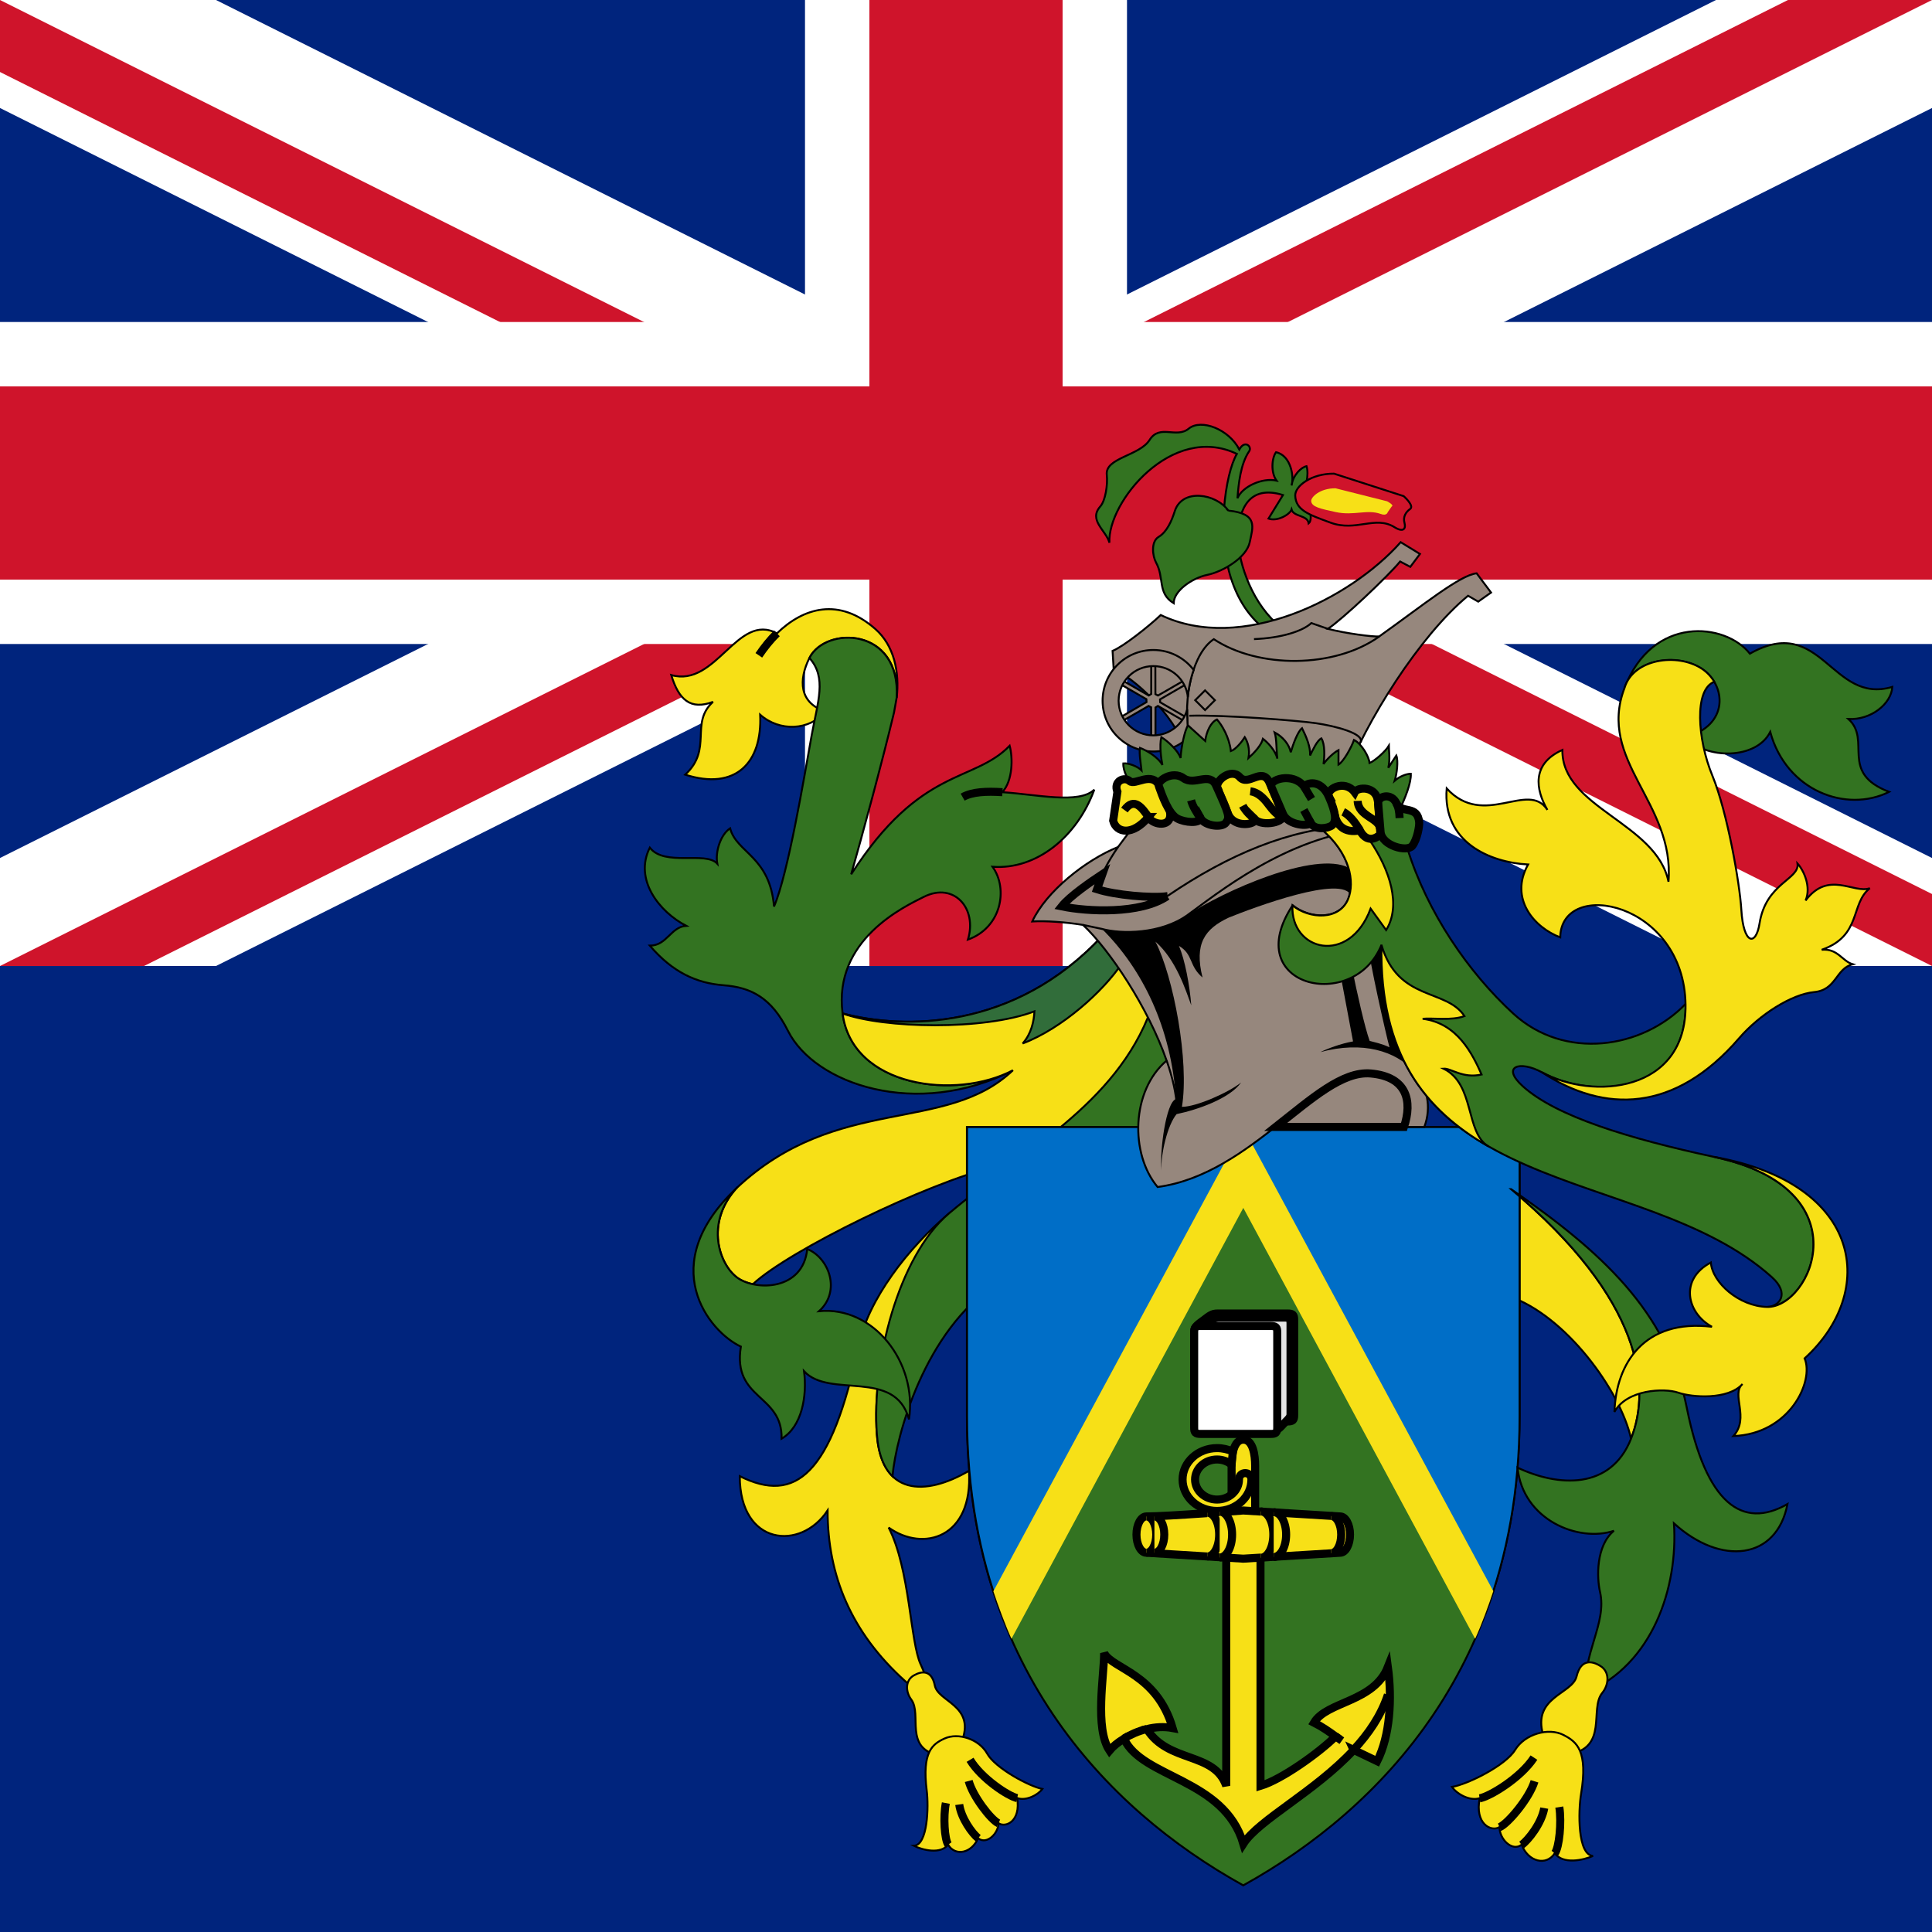 <svg xmlns="http://www.w3.org/2000/svg" height="512" width="512" version="1" viewBox="-15 -7.5 30 15">
    <rect x="-15" y="-7.5" width="30" height="15" fill="#808080" stroke="none"/>
    <defs>
        <clipPath id="b">
            <path d="M-15-7.5h30v15h-30z"/>
        </clipPath>
        <clipPath id="a">
            <path fill-opacity=".67" d="M-15-15h30v30h-30z"/>
        </clipPath>
    </defs>
    <g clip-path="url(#a)">
        <path fill="#00247d" d="M-15-15h60v30h-60z"/>
        <g clip-path="url(#b)" transform="translate(0 -7.5)">
            <circle r="20" fill="#00247d"/>
            <path stroke-width="3" stroke="#fff" d="M-20-10l40 20m-40 0l40-20"/>
            <path stroke-width="2" stroke="#cf142b" d="M-20-10l40 20m-40 0l40-20"/>
            <path fill="#fff" d="M0 0l20 10h-3l-20-10m3 0l20-10h3l-20 10m-3 0l-20 10h-3l20-10m3 0l-20-10h3l20 10"/>
            <path stroke-width="5" stroke="#fff" d="M-20 0h40m-20-10v20"/>
            <path stroke-width="3" stroke="#cf142b" d="M-20 0h40m-20-10v20"/>
        </g>
        <g>
            <path d="M-.267 3.844c-.64.543-1.25 1.334-1.4 2.049-.422 2.014-.981 2.461-1.846 2.029 0 1.081.948 1.164 1.364.532 0 1.015.368 1.894 1.197 2.644.349.316.416.1.25-.249-.166-.349-.166-1.48-.499-2.129.532.383 1.314.166 1.247-.881-.682.399-1.36.384-1.43-.565-.083-1.114.352-2.731 1.117-3.43z" stroke="#000" stroke-width="0.03" fill="#f7e017"/>
            <path d="M-1.076-4.166c.045-.4-.04-.81-.332-1.067-.564-.497-1.116-.332-1.528.068-.615-.333-.942.847-1.641.647.116.383.299.549.649.416-.366.333 0 .732-.432 1.131.782.25 1.198-.183 1.164-.931.299.266.765.25 1.015-.05-.416-.133-.418-.495-.25-.832.25-.499 1.422-.48 1.355.618z" stroke="#000" stroke-width="0.03" fill="#f7e017"/>
            <path d="M.729 1.619c-.882.466-2.495.266-2.645-.881-.15-1.148.965-1.663 1.264-1.813.467-.233.831.183.682.665.515-.183.632-.782.382-1.131.682.05 1.314-.466 1.58-1.197-.239.228-.891.074-1.428.039.166-.183.164-.538.114-.721-.566.582-1.38.316-2.461 1.996.166-.582.482-1.746.665-2.511l.041-.23c.066-1.098-1.104-1.117-1.354-.618.273.309.13.669.032 1.214-.116.649-.366 2.145-.582 2.645-.066-.782-.582-.832-.682-1.214-.15.1-.233.366-.199.549-.183-.2-.815.05-1.048-.249-.25.499.15.998.565 1.214-.241.017-.299.308-.565.308.358.416.723.582 1.147.615s.74.191.998.707c.416.832 2 1.372 3.493.615z" stroke="#000" stroke-width="0.03" fill="#337321"/>
            <path d="M2.924.605c-.499 1.38-1.863 2.362-2.478 2.511-1.047.255-3.183 1.292-3.756 1.825-.091-.02-.175-.053-.235-.096-.283-.2-.515-.848-.017-1.397 1.564-1.464 3.243-.832 4.291-1.829-.882.466-2.495.266-2.645-.881.948.249 2.661.266 4.025-1.197.183.2.715.832.815 1.064z" stroke="#000" stroke-width="0.03" fill="#f7e017"/>
            <path d="M-.267 3.844c-.79.67-1.2 2.315-1.117 3.43.023.31.11.52.242.649.058-.632.498-2.265 1.621-2.994.948-.615 2.428-1.996 2.977-3.576-.1-.283-.266-.482-.582-.682-.543 1.491-2.002 2.206-3.141 3.173z" stroke="#000" stroke-width="0.03" fill="#337321"/>
            <path d="M2.418-.036c-.283.424-.923 1.006-1.538 1.239.133-.15.175-.341.183-.499-.782.299-2.345.266-2.977.033.948.249 2.661.266 4.025-1.197.133.15.249.283.308.424z" stroke="#000" stroke-width="0.03" fill="#316d3a"/>
            <path d="M-3.562 3.449c-1.271 1.19-.432 2.229.066 2.461-.133.832.649.732.632 1.43.316-.183.399-.665.349-1.048.399.432 1.414-.05 1.63.748.133-.881-.549-1.763-1.397-1.68.349-.316.15-.832-.183-.965-.066.649-.798.649-1.081.449-.283-.2-.515-.848-.017-1.397z" stroke="#000" stroke-width="0.03" fill="#337321"/>
            <path d="M-.809 11.015c-.139.079-.129.258-.042.374.175.233-.123.76.441.873.167.033.294-.068.358-.258.175-.524-.382-.582-.432-.831-.05-.25-.208-.225-.324-.158z" stroke="#000" stroke-width="0.03" fill="#f7e017"/>
            <path d="M-.336 11.997c-.187.086-.349.208-.274.807.031.248.017.848-.2.857.133.067.416.137.532-.017.112.187.366.133.466-.1.133.108.316-.075.316-.233.116.075.349-.033.291-.391.141.05.324-.05.391-.141-.208-.042-.732-.324-.857-.549-.125-.225-.449-.333-.665-.233z" stroke="#000" stroke-width="0.03" fill="#f7e017"/>
            <g stroke="#000" stroke-width=".125" fill="none">
                <path d="M-3.217-4.824c.084-.124.177-.241.281-.342"/>
                <path d="M-.052-2.622c.147-.084.37-.093.618-.077"/>
                <path d="M-.276 13.643c-.058-.083-.079-.432-.037-.645"/>
                <path d="M.19 13.544c-.092-.071-.266-.312-.295-.524"/>
                <path d="M.504 13.312c-.117-.054-.399-.42-.462-.657"/>
                <path d="M.795 12.921c-.137-.029-.557-.304-.732-.595"/>
            </g>
            <path d="M8.464 3.465c2.046 1.713 2.179 3.077 1.863 3.875-.166-.748-1.015-1.913-1.896-2.212l.033-1.663z" stroke="#000" stroke-width="0.03" fill="#f7e017"/>
            <g>
                <g>
                    <path d="M4.804 2.501h3.792v4.49c0 3.825-2.129 6.087-4.291 7.285-2.162-1.198-4.291-3.459-4.291-7.285v-4.49h2.661c.004.233.025.582.299.931.628-.062 1.339-.532 1.829-.931z" stroke="#000" stroke-width="0.03" fill="#337321"/>
                    <path d="M8.596 2.501v4.49c0 1.155-.194 2.167-.524 3.051l-3.766-6.91-3.766 6.91c-.33-.884-.524-1.896-.524-3.051v-4.49h8.582z" stroke="#000" stroke-width="0.03" fill="#006ec7"/>
                    <path fill="#f7e017" d="M8.187 9.709c-.066.204-.187.534-.281.738l-3.6-6.691-3.6 6.691c-.093-.204-.214-.534-.281-.738l3.882-7.196 3.882 7.196z"/>
                </g>
                <g stroke="#000" stroke-width=".125" fill="#f7e017">
                    <path d="M6.018 12.172l.367.176c.2-.399.233-.965.166-1.464-.216.549-.948.532-1.147.865.123.062.237.142.335.213-.25.249-.834.669-1.166.769v-3.567l-.083-.665v-.737c0-.166-.033-.407-.183-.407s-.183.241-.183.407v.737l-.083.665v3.567c-.183-.532-.899-.35-1.232-.882.13-.032.267-.041.4-.016-.249-.848-.931-.915-1.064-1.164 0 .349-.149 1.164.083 1.514.052-.063.131-.127.225-.185.283.615 1.554.617 1.854 1.632.24-.373 1.106-.805 1.712-1.456z"/>
                    <path d="M4.305 9.203l1.505-.092c.084 0 .153-.126.153-.282s-.069-.282-.153-.282l-1.505-.092s-1.181.092-1.505.092c-.084 0-.153.126-.153.282s.069.282.153.282l1.505.092z"/>
                    <path d="M4.123 7.741c-.06-.048-.139-.078-.225-.078-.189 0-.341.139-.341.311s.153.311.341.311c.188 0 .341-.139.341-.311 0-.133.193-.133.193 0 0 .27-.239.488-.534.488s-.535-.218-.535-.488c0-.269.239-.488.535-.488.088 0 .172.02.246.054l-.02.2z"/>
                    <path d="M2.801 9.111c.084 0 .153-.126.153-.282s-.068-.282-.153-.282"/>
                    <path d="M2.926 9.111c.084 0 .153-.126.153-.282s-.068-.282-.153-.282"/>
                    <path d="M3.747 9.169c.102 0 .184-.152.184-.34 0-.188-.083-.34-.184-.34"/>
                    <path d="M3.939 9.185c.106 0 .193-.159.193-.356 0-.196-.086-.356-.193-.356"/>
                    <path d="M4.577 9.189c.108 0 .195-.161.195-.36 0-.199-.087-.36-.195-.36"/>
                    <path d="M4.778 9.177c.106 0 .193-.156.193-.348 0-.192-.086-.348-.193-.348"/>
                    <path d="M5.67 9.117c.086 0 .156-.129.156-.288s-.07-.288-.156-.288"/>
                    <path d="M2.451 11.997c.103-.063.225-.117.356-.149"/>
                    <path d="M5.836 12.03l-.098-.07"/>
                    <path d="M6.018 12.172c.233-.25.427-.533.533-.856"/>
                </g>
                <g stroke="#000" stroke-width=".125">
                    <path d="M3.544 5.675c0-.081.067-.116.144-.175.094-.071.131-.104.216-.104h1.092c.081 0 .1.021.1.096v1.484c0 .075-.019.096-.1.096h-1.452v-1.412" fill="#fff"/>
                    <path d="M4.726 7.201c.143 0 .118-.003.218-.104.105-.105.095-.096.095-.192v-1.357c0-.07-.017-.089-.092-.089h-1.01c-.079 0-.114.031-.2.097-.072.055-.133.087-.133.163v1.482h1.122z" fill="#e5e5e5"/>
                    <path d="M4.833 7.17c0 .075-.019.096-.1.096h-1.091c-.081 0-.099-.021-.099-.096v-1.484c0-.075.018-.096.099-.096h1.091c.081 0 .1.021.1.096v1.484z" fill="#fff"/>
                </g>
            </g>
            <g>
                <path d="M6.95 1.631c.213.237.283.556.167.868h-.316c.133-.399.05-.78-.516-.83-.846-.075-1.829 1.563-3.31 1.763-.432-.516-.409-1.498.14-1.963-.284-.818-.883-1.718-1.298-2.107-.272-.044-.585-.066-.788-.054.216-.466.832-.956 1.331-1.155l.249-.333c.05-.64 3.093-.341 3.742.058 0 .715.282 3.105.598 3.754z" stroke="#000" stroke-width="0.03" fill="#96877d"/>
                <g>
                    <path d="M3.26 2.067c-.072-1.109-.52-2.022-1.15-2.644.299.083.915.083 1.331-.216.549-.366 1.979-1.006 2.503-.732.042.091.066.299.033.432-.125-.333-1.505.183-1.896.341-.374.175-.54.407-.408.931-.216-.183-.141-.358-.366-.491.092.216.166.607.191.923-.083-.225-.233-.707-.557-.99.283.549.528 1.867.412 2.566.224 0 .719-.22.919-.378-.175.249-.678.424-1.002.491-.145.175-.245.624-.237.873-.025-.308.072-1.058.227-1.107z"/>
                    <path d="M6.95 1.631c-.275-.307-.789-.472-1.447-.294.1-.05.316-.133.507-.166l-.208-1.106.183-.075c.091.449.208.965.283 1.173.058.017.191.042.308.1-.05-.175-.333-1.43-.324-1.563l.249-.133c.1.682.258 1.671.449 2.066z"/>
                </g>
                <g stroke="#000" stroke-width=".125" fill="#96877d">
                    <path d="M6.801 2.499c.133-.399.05-.78-.516-.83-.438-.039-.914.387-1.476.83h1.992z"/>
                    <path d="M3.125-1.084c-.25.033-.807-.017-1.09-.108l.083-.235c-.175.116-.507.343-.632.501.399.083 1.223.125 1.638-.158z"/>
                </g>
                <path d="M3.116 1.469c.092.265.152.521.16.749" stroke="#000" stroke-width="0.03" fill="none"/>
                <path d="M2.361-1.848c-.151.22-.282.456-.325.656.283.091.84.141 1.09.108" stroke="#000" stroke-width="0.03" fill="none"/>
                <path d="M1.817-.638l.293.062c.299.083.915.083 1.331-.216s1.547-1.231 2.827-1.331" stroke="#000" stroke-width="0.03" fill="none"/>
                <path d="M1.486-.926c.399.083 1.223.125 1.638-.158.965-.657 1.896-1.039 2.827-1.089" stroke="#000" stroke-width="0.03" fill="none"/>
            </g>
            <path d="M8.464 3.465c1.397.965 2.428 1.896 2.728 3.393.299 1.497.865 1.896 1.564 1.497-.166.865-1.031.965-1.763.299.066.998-.333 2.195-1.364 2.628-.066-.599.329-1.073.216-1.564-.05-.216-.066-.715.216-.948-.549.183-1.414-.166-1.497-.981.632.299 1.447.349 1.763-.449s.183-2.162-1.863-3.875z" stroke="#000" stroke-width="0.03" fill="#337321"/>
            <path d="M10.226-4.318c.432-1.131 1.564-1.015 1.946-.532 1.114-.632 1.264.798 2.212.516-.017.266-.333.516-.682.499.366.333-.15.832.632 1.131-.665.333-1.597-.017-1.846-.931-.216.432-.998.432-1.314.083.682-.183.632-.815.25-1.064-.385-.251-1.064-.15-1.198.299z" stroke="#000" stroke-width="0.03" fill="#337321"/>
            <path d="M6.853-1.828c.31 1.001.952 1.931 1.644 2.566.798.732 2.004.549 2.678-.15.017 1.393-1.426 1.501-2.229 1.064-.354-.192-.64-.091-.299.216.515.466 1.643.812 2.977 1.098 2.328.499 1.497 2.345.815 2.328.195-.004.356-.209.075-.462-2.021-1.817-6.129-1.102-6.062-5.16-.432 1.064-2.212.649-1.38-.615.266.216.732.233.865-.1.103-.259.036-.709-.43-1.096.077-.006.241 0 .224-.191.021.112.123.279.385.222.075.119.154.196.26.154.021-.008.083-.04.058-.158.021.22.283.299.42.283z" stroke="#000" stroke-width="0.03" fill="#337321"/>
            <path d="M8.946 1.652c.965.632 2.055.632 3.06-.532.316-.366.815-.682 1.164-.715.349-.033.333-.366.599-.432-.166-.05-.233-.249-.482-.225.624-.216.441-.715.748-.956-.25.091-.64-.283-.998.191.092-.216-.033-.474-.125-.574.033.249-.491.299-.59.931-.056.355-.25.333-.283-.216-.024-.402-.216-1.513-.449-2.079-.233-.565-.286-1.342.03-1.458-.048-.08-.114-.151-.196-.205-.385-.251-1.064-.15-1.198.299-.432 1.131.782 1.78.682 3.01-.183-.915-1.663-1.148-1.647-2.046-.482.216-.416.615-.233.931-.299-.466-.981.299-1.564-.333-.066.832.665 1.148 1.264 1.181-.299.532.1.981.499 1.131.017-.931 1.927-.549 1.946 1.048.017 1.364-1.447 1.48-2.229 1.048z" stroke="#000" stroke-width="0.03" fill="#f7e017"/>
            <path d="M11.624 2.966c2.328.499 1.497 2.345.815 2.328-.434-.011-.848-.374-.873-.69-.499.266-.366.79.017.998-1.048-.125-1.489.565-1.514 1.322.191-.349.773-.374.99-.299.216.075.773.116.998-.133-.183.158.116.524-.141.807.873-.033 1.256-.848 1.106-1.206 1.131-1.031.915-2.711-1.397-3.127z" stroke="#000" stroke-width="0.03" fill="#f7e017"/>
            <path d="M9.85 10.868c.152.095.132.294.03.419-.205.252.104.854-.53.956-.187.03-.326-.089-.388-.303-.172-.592.453-.633.519-.909.067-.276.242-.242.369-.162z" stroke="#000" stroke-width="0.03" fill="#f7e017"/>
            <path d="M9.28 11.942c.205.104.381.247.271.912-.045.275-.056.946.185.965-.152.068-.47.135-.593-.042-.133.204-.414.133-.515-.132-.153.115-.349-.097-.343-.274-.133.079-.388-.052-.308-.449-.16.05-.36-.07-.43-.175.234-.037.831-.33.98-.575.149-.245.516-.352.753-.231z" stroke="#000" stroke-width="0.03" fill="#f7e017"/>
            <g stroke="#000" stroke-width=".125" fill="none">
                <path d="M9.143 13.778c.069-.09.107-.479.07-.718"/>
                <path d="M8.627 13.648c.105-.075.311-.336.352-.572"/>
                <path d="M8.284 13.373c.132-.055.464-.451.544-.713"/>
                <path d="M7.976 12.924c.154-.026.635-.314.843-.632"/>
            </g>
            <path d="M6.451-.327c-.028 1.705.681 2.567 1.662 3.129-.365-.218-.207-.967-.698-1.208.117-.008.299.158.591.091-.141-.316-.374-.798-.915-.865.141-.017.449.033.649-.042-.283-.432-1.031-.225-1.289-1.106z" stroke="#000" stroke-width="0.03" fill="#f7e017"/>
            <path d="M6.273-1.948c-.06-.02-.111-.08-.16-.158-.262.056-.364-.11-.385-.222.017.191-.149.184-.225.19.468.387.535.837.431 1.097-.133.333-.599.316-.865.1-.033.707.882.94 1.214.05l.241.333c.237-.382.058-.931-.251-1.388z" stroke="#000" stroke-width="0.03" fill="#f7e017"/>
            <g>
                <path d="M4.814-5.325c-.416-.383-.607-1.023-.591-1.389.017-.366.167-.765.699-.599l-.225.366c.141.05.333-.067.358-.141.033.116.25.083.266.216.083-.067-.008-.391-.133-.457.091-.05.141-.308.1-.432-.083.017-.208.133-.233.299.042-.133-.008-.466-.241-.516-.067.091-.083.316.008.441-.216-.05-.532.091-.607.274.017-.22.047-.534.183-.732.046-.067-.067-.183-.154-.025-.162-.316-.594-.482-.786-.324s-.449-.075-.607.175c-.158.249-.693.276-.665.541.017.158-.022.402-.1.491-.191.216.092.374.141.565-.033-.632.973-1.863 1.979-1.38-.092.158-.171.474-.2.857-.041.565.042 1.364.59 1.829l.216-.058z" stroke="#000" stroke-width="0.03" fill="#337321"/>
                <path d="M5.112-7.304c-.005-.15.254-.344.603-.341l1.081.349s.171.15.1.2c-.071.05-.112.125-.087.216s-.018.151-.154.067c-.299-.187-.599.075-.994-.071-.343-.126-.54-.195-.549-.42z" stroke="#000" stroke-width="0.03" fill="#cf142b"/>
                <path d="M3.399-3.379c-.166-.524-.798-1.098-1.106-1.231l-.017-.283c.166-.067.565-.383.748-.557 1.247.599 2.944-.249 3.726-1.131l.299.183-.15.2-.158-.083c-.191.233-.905.905-1.122 1.046.291.073.688.124.797.118.699-.499 1.247-.948 1.513-.981l.224.299-.199.141-.158-.091c-.748.615-1.597 1.963-1.929 2.861-.466-.1-2.129-.033-2.47-.491z" stroke="#000" stroke-width="0.03" fill="#96877d"/>
                <path d="M5.621-5.235l-.259-.09c-.133.125-.466.233-.89.249" stroke="#000" stroke-width="0.03" fill="none"/>
                <path d="M3.466-3.562c-.112-.62.066-1.306.382-1.513.69.457 1.871.457 2.57-.042" stroke="#000" stroke-width="0.03" fill="none"/>
                <path d="M3.466-3.886c.532-.017 1.688.075 1.971.116.283.042.757.158.69.299" stroke="#000" stroke-width="0.03" fill="none"/>
                <path d="M3.712-3.974l.153-.153-.153-.153-.153.153.153.153z" stroke="#000" stroke-width="0.03" fill="none"/>
                <path d="M4.074-7.071c-.191-.266-.718-.35-.832.008-.05.158-.125.324-.25.399-.125.075-.095.301-.041.399.133.241.017.474.274.632 0-.191.283-.391.524-.441.241-.05.607-.266.657-.507.05-.241.133-.441-.333-.491z" stroke="#000" stroke-width="0.03" fill="#337321"/>
                <path d="M2.874-4.676h.066l.001.455.04.021.392-.226.033.058-.393.228.002.045.392.226-.033.058-.394-.227-.038.024v.452h-.066l-.001-.455-.04-.021-.392.226-.033-.058.393-.228-.002-.045-.391-.226.033-.058.395.227.038-.024v-.452z" stroke="#000" stroke-width="0.03" fill="#96877d"/>
                <path d="M3.468-3.564c-.143.144-.341.233-.559.233-.435 0-.788-.353-.788-.788 0-.435.353-.788.788-.788.256 0 .483.122.627.311-.041.099-.088.322-.091.422-.027-.272-.257-.483-.536-.483-.298 0-.539.241-.539.538 0 .297.241.538.539.538.249 0 .464-.174.526-.403 0 .099.002.337.033.42z" stroke="#000" stroke-width="0.03" fill="#96877d"/>
                <path d="M2.576-2.813c-.05-.058-.141-.216-.133-.333.075-.008.216.042.283.108-.008-.083-.041-.266-.025-.349.092.033.283.141.349.266-.017-.083-.05-.299-.017-.432.1.058.266.216.299.324.008-.166.066-.441.116-.507l.266.241c.017-.133.083-.291.183-.333.075.083.191.274.216.491.075-.025.175-.15.216-.216.042.067.083.183.058.324.091-.083.199-.2.224-.299.066.05.191.175.224.308-.017-.108-.008-.299-.042-.407.125.067.224.183.25.308.033-.116.108-.324.175-.374.066.133.133.291.125.424.041-.083.108-.233.175-.266.058.091.05.291.033.399.058-.083.167-.183.233-.216v.225c.075-.042.2-.266.241-.383.117.058.233.258.241.358.083-.033.25-.183.299-.266 0 .058.025.216-.008.341l.125-.191c.033.083.008.283-.025.391.075-.067.183-.108.25-.108.008.141-.092.391-.183.574-.798-.225-2.47-.308-4.15-.399z" stroke="#000" stroke-width="0.03" fill="#337321"/>
                <path fill="#f7e017" d="M5.36-7.219c-.004-.061.133-.2.378-.199l.801.202s.119.061.07.082l-.061.088s-.013.062-.108.027c-.21-.077-.419.031-.696-.029-.24-.052-.378-.08-.384-.172z"/>
            </g>
            <g stroke="#000" stroke-width=".125">
                <g fill="#f7e017">
                    <path d="M2.834-2.314c-.249.299-.499.249-.549.058l.066-.449c-.066-.166.108-.241.191-.166.083.075.349-.166.466.083.116.249.208.424.141.524-.066.1-.266.05-.316-.05z"/>
                    <path d="M3.906-2.763c-.047-.109.212-.32.345-.17.133.15.341-.162.457.075l.212.495c.058.133-.316.204-.433.087.017.079-.323.141-.416-.083l-.167-.403z"/>
                    <path d="M5.637-2.626c-.062-.116.241-.283.399-.071.042-.087.341-.104.362.15l.037.503s-.183.191-.32-.062c-.245.05-.357-.087-.387-.233l-.092-.287z"/>
                </g>
                <g fill="#337321">
                    <path d="M2.995-2.792c-.037-.083.212-.249.382-.125.171.125.407-.108.507.116.204.453.216.486.154.574-.062.087-.329.054-.395-.067-.013.083-.242.069-.362.004-.137-.075-.233-.353-.287-.503z"/>
                    <path d="M4.745-2.772c-.058-.129.333-.241.503-.017.087-.079.279-.083.387.162.108.245.125.383.046.445-.056.044-.258.079-.324-.033-.092.058-.374.008-.436-.15l-.175-.407z"/>
                    <path d="M6.401-2.526c-.008-.116.204-.17.283 0s.332.017.353.299c.004.054-.029.262-.108.362s-.466 0-.491-.212l-.038-.449z"/>
                </g>
                <g fill="none">
                    <path d="M2.834-2.314c-.091-.125-.216-.324-.374-.108"/>
                    <path d="M3.645-2.293c-.054-.071-.125-.187-.15-.279"/>
                    <path d="M4.488-2.277c-.058-.042-.145-.125-.191-.212"/>
                    <path d="M4.414-2.713c.145.017.245.154.291.216.046.062.141.175.216.187"/>
                    <path d="M5.358-2.214l-.112-.208"/>
                    <path d="M5.249-2.788l.116.195"/>
                    <path d="M6.115-2.106c-.066-.125-.17-.245-.258-.287"/>
                    <path d="M6.082-2.564c.008.245.337.262.349.437"/>
                    <path d="M6.683-2.526c.033.062.046.125.05.229"/>
                </g>
            </g>
        </g>
    </g>
</svg>
